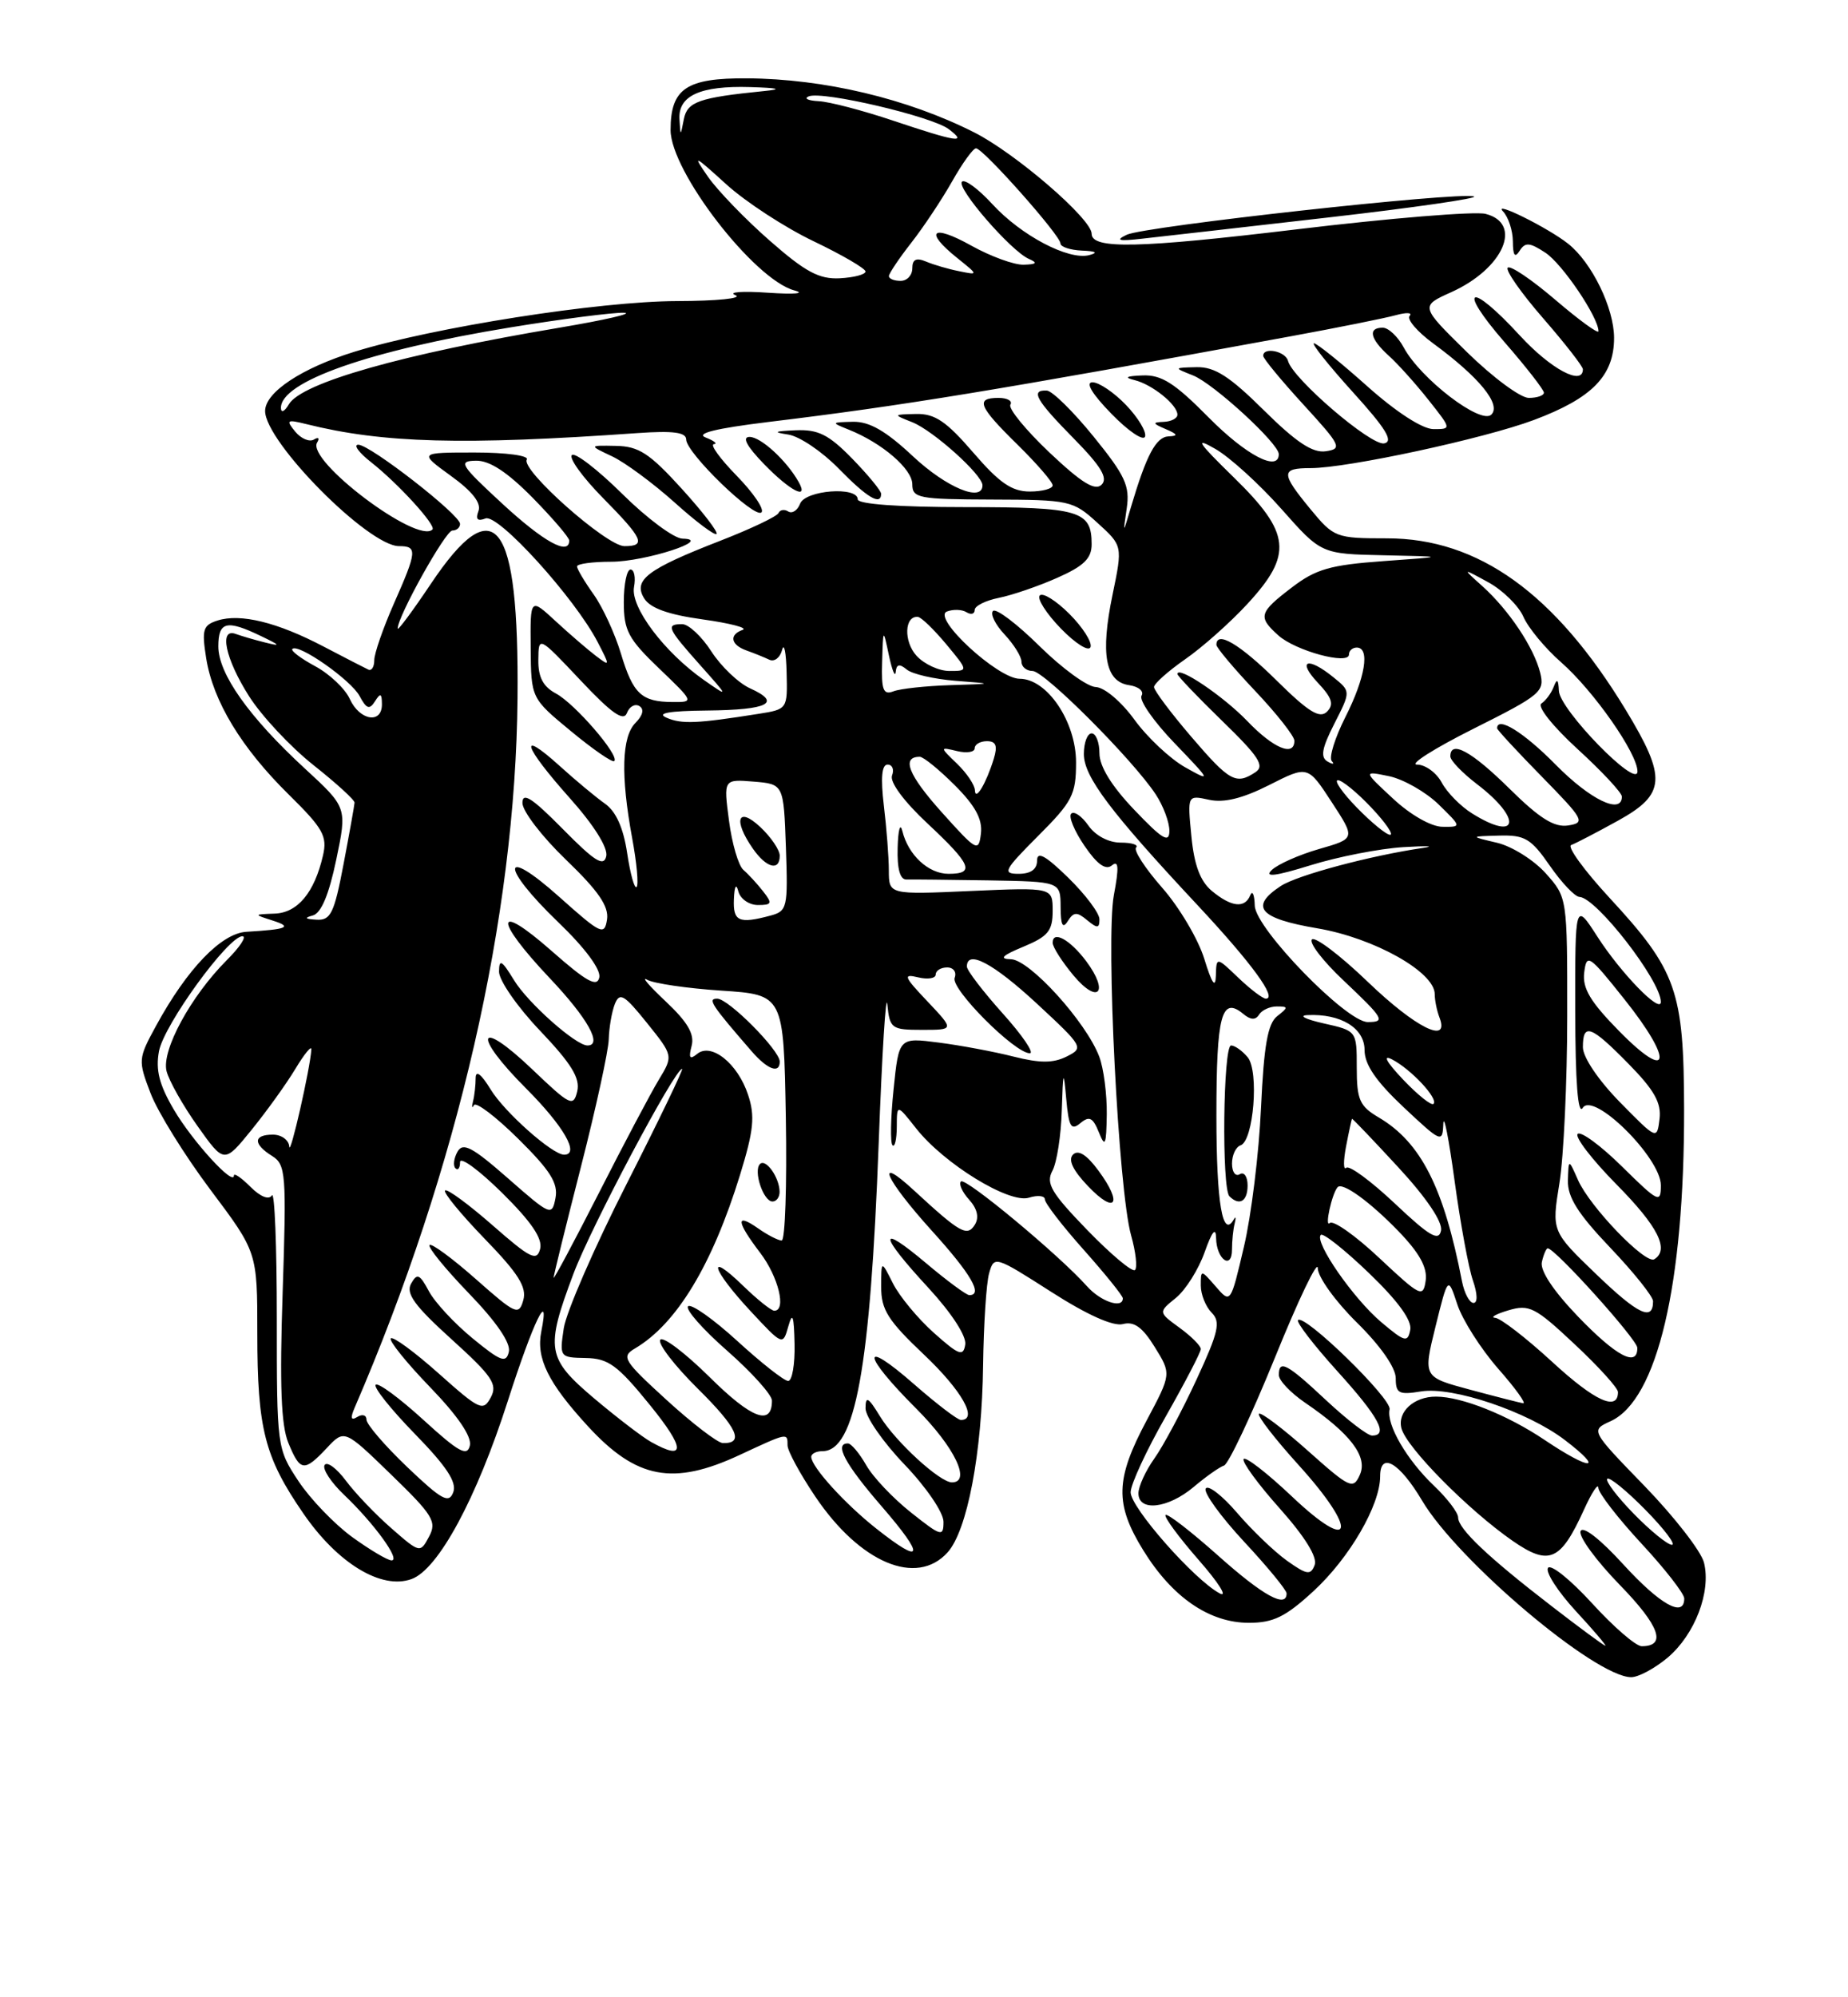 <?xml version="1.0" encoding="UTF-8" standalone="no"?>
<!DOCTYPE svg PUBLIC "-//W3C//DTD SVG 1.1//EN" "http://www.w3.org/Graphics/SVG/1.1/DTD/svg11.dtd" >
<svg xmlns="http://www.w3.org/2000/svg" xmlns:xlink="http://www.w3.org/1999/xlink" version="1.1" viewBox="0 0 237 256">
 <g >
 <path fill="currentColor"
d=" M 213.86 212.47 C 217.36 209.52 219.47 204.02 218.53 200.28 C 218.17 198.84 214.75 194.44 210.93 190.49 C 203.98 183.33 203.98 183.33 206.55 182.16 C 212.54 179.43 216.02 164.68 215.98 142.18 C 215.95 126.99 215.04 124.40 206.39 115.05 C 203.15 111.54 200.95 108.51 201.50 108.31 C 202.05 108.11 204.75 106.71 207.50 105.19 C 213.65 101.79 213.79 99.72 208.49 90.98 C 199.42 76.05 189.60 69.00 177.88 69.00 C 171.32 69.00 171.07 68.90 168.07 65.27 C 164.24 60.62 164.24 60.00 168.09 60.00 C 172.79 60.00 190.34 56.22 196.72 53.83 C 204.20 51.03 207.00 48.16 207.00 43.30 C 206.99 39.48 204.15 33.65 201.12 31.25 C 198.56 29.21 191.36 25.64 192.75 27.09 C 193.44 27.81 194.01 29.55 194.02 30.95 C 194.03 32.76 194.28 33.11 194.89 32.14 C 195.60 31.02 196.17 31.06 198.19 32.39 C 200.36 33.81 205.00 40.67 205.00 42.46 C 205.00 42.84 202.51 41.03 199.48 38.44 C 196.44 35.84 193.69 33.98 193.36 34.31 C 193.04 34.63 195.07 37.54 197.89 40.78 C 200.70 44.01 203.00 46.96 203.00 47.33 C 203.00 49.52 198.87 47.30 194.91 43.00 C 188.48 36.00 186.75 36.72 192.93 43.83 C 195.72 47.03 198.00 49.96 198.00 50.33 C 198.00 50.70 197.13 51.00 196.06 51.00 C 194.99 51.00 191.42 48.35 188.12 45.12 C 182.13 39.24 182.13 39.24 186.14 37.44 C 192.82 34.42 195.35 28.63 190.51 27.41 C 189.14 27.07 178.22 27.96 166.26 29.40 C 145.98 31.83 140.00 31.96 140.00 29.96 C 140.00 28.06 130.26 19.66 124.94 16.97 C 116.36 12.64 105.72 10.11 95.82 10.04 C 88.01 9.99 86.00 11.35 86.00 16.67 C 86.00 21.96 96.70 35.82 101.86 37.22 C 103.36 37.62 101.92 37.75 98.50 37.52 C 95.20 37.29 93.31 37.43 94.31 37.83 C 95.31 38.24 91.93 38.58 86.81 38.59 C 76.83 38.62 55.61 41.95 45.47 45.08 C 38.69 47.18 34.00 50.28 34.00 52.68 C 34.00 56.64 47.25 70.00 51.18 70.00 C 53.55 70.00 53.49 70.65 50.50 77.40 C 49.13 80.51 48.00 83.76 48.00 84.61 C 48.00 85.47 47.66 86.01 47.25 85.83 C 46.84 85.64 44.25 84.31 41.50 82.87 C 35.57 79.76 30.85 78.60 27.91 79.53 C 26.03 80.13 25.86 80.69 26.44 84.35 C 27.32 89.87 30.95 95.86 37.07 101.88 C 41.44 106.18 42.00 107.18 41.42 109.66 C 40.32 114.42 38.17 116.99 35.23 117.10 C 32.50 117.20 32.50 117.20 35.00 118.00 C 37.56 118.82 36.84 119.12 31.61 119.43 C 28.38 119.62 24.01 124.16 20.02 131.47 C 17.71 135.70 17.69 135.90 19.32 140.15 C 20.24 142.54 23.69 148.10 26.99 152.50 C 33.00 160.50 33.00 160.50 33.00 170.88 C 33.00 183.12 33.93 186.77 38.90 193.98 C 43.30 200.38 48.90 203.78 52.76 202.40 C 56.19 201.19 61.11 192.09 65.14 179.52 C 68.37 169.45 70.57 164.88 69.42 170.66 C 68.73 174.09 70.29 177.25 75.43 182.84 C 81.63 189.57 86.33 190.46 94.85 186.49 C 101.06 183.60 101.00 183.61 101.00 185.26 C 101.00 185.96 102.60 188.91 104.56 191.82 C 110.29 200.32 117.54 203.38 121.52 198.98 C 124.05 196.18 125.94 186.28 126.08 175.00 C 126.15 169.78 126.49 164.47 126.85 163.20 C 127.49 160.94 127.60 160.97 134.78 165.56 C 139.41 168.53 142.76 170.03 144.01 169.71 C 145.44 169.33 146.52 170.11 148.09 172.65 C 150.23 176.10 150.23 176.10 147.05 182.07 C 143.03 189.60 142.95 192.77 146.63 198.72 C 150.35 204.74 155.10 208.00 160.17 208.00 C 163.31 208.00 164.88 207.23 168.47 203.92 C 173.08 199.67 177.00 192.92 177.00 189.22 C 177.00 186.01 179.48 187.45 182.38 192.34 C 186.95 200.04 204.53 214.90 209.17 214.97 C 210.09 214.99 212.20 213.86 213.86 212.47 Z  M 170.39 27.87 C 181.32 26.62 189.71 25.40 189.03 25.18 C 187.14 24.55 146.78 29.00 144.50 30.09 C 142.98 30.82 143.45 30.94 146.50 30.59 C 148.70 30.35 159.45 29.12 170.39 27.87 Z  M 199.00 205.87 C 190.84 199.59 187.00 195.95 187.00 194.50 C 187.00 193.88 185.61 192.05 183.91 190.44 C 180.41 187.11 177.78 182.59 178.21 180.64 C 178.51 179.28 167.30 168.37 166.47 169.20 C 166.21 169.45 168.48 172.40 171.50 175.74 C 176.84 181.63 178.11 184.00 175.96 184.00 C 175.38 184.00 172.75 181.97 170.10 179.50 C 165.04 174.76 164.00 174.21 164.01 176.25 C 164.01 176.94 165.52 178.52 167.36 179.78 C 173.18 183.74 175.44 186.70 174.40 189.02 C 173.54 190.95 173.14 190.77 167.70 185.92 C 164.51 183.08 161.70 180.96 161.46 181.21 C 161.21 181.46 163.51 184.43 166.58 187.82 C 174.23 196.27 173.57 199.27 165.70 191.82 C 162.52 188.81 159.72 186.64 159.49 187.01 C 159.26 187.38 161.35 190.24 164.14 193.36 C 167.37 196.99 168.98 199.60 168.60 200.59 C 168.09 201.93 167.61 201.86 165.05 200.04 C 163.43 198.88 160.55 196.12 158.65 193.90 C 156.75 191.69 154.94 190.28 154.63 190.79 C 154.32 191.29 156.53 194.35 159.53 197.58 C 162.54 200.81 165.00 203.80 165.00 204.23 C 165.00 206.19 161.98 204.53 156.20 199.37 C 152.74 196.29 149.72 193.95 149.48 194.18 C 149.25 194.41 151.16 197.01 153.73 199.95 C 156.30 202.88 157.51 204.81 156.41 204.22 C 153.14 202.47 145.00 193.23 145.00 191.27 C 145.00 190.27 147.02 185.90 149.50 181.56 C 151.97 177.21 154.00 173.32 154.00 172.91 C 154.00 172.50 152.77 171.27 151.27 170.18 C 148.54 168.19 148.54 168.19 150.81 166.35 C 152.06 165.33 153.71 162.70 154.49 160.50 C 155.44 157.82 155.93 157.22 155.96 158.69 C 156.01 161.43 158.00 162.84 158.00 160.14 C 158.00 159.05 158.15 157.56 158.34 156.83 C 158.52 156.10 158.48 155.84 158.25 156.26 C 156.79 158.87 156.00 154.21 156.00 143.00 C 156.00 130.09 156.65 127.64 159.45 129.96 C 160.39 130.74 161.02 130.77 161.47 130.05 C 161.83 129.47 162.85 129.00 163.75 129.00 C 165.24 129.00 165.24 129.11 163.79 130.25 C 162.58 131.20 162.09 134.01 161.72 142.00 C 161.46 147.78 160.48 155.78 159.53 159.80 C 157.82 167.10 157.82 167.10 155.91 164.89 C 154.01 162.71 154.00 162.71 154.00 164.78 C 154.00 165.92 154.63 167.48 155.39 168.25 C 156.57 169.43 156.29 170.69 153.44 176.84 C 151.61 180.80 149.18 185.34 148.05 186.93 C 146.92 188.51 146.00 190.53 146.00 191.40 C 146.00 193.79 149.78 193.36 153.07 190.60 C 154.64 189.27 156.40 188.03 156.98 187.84 C 157.55 187.65 160.49 181.42 163.51 174.00 C 166.52 166.57 168.99 161.42 169.00 162.54 C 169.00 163.66 171.25 166.79 174.00 169.50 C 177.03 172.48 179.00 175.30 179.00 176.65 C 179.00 178.60 179.40 178.81 182.26 178.34 C 186.31 177.69 195.91 180.93 200.67 184.56 C 205.89 188.54 204.01 188.54 198.09 184.56 C 193.33 181.36 187.48 179.02 184.18 179.01 C 181.34 178.99 179.18 180.96 179.73 183.07 C 180.37 185.53 188.29 193.54 193.98 197.49 C 198.68 200.74 200.13 200.11 203.14 193.50 C 204.14 191.30 204.97 190.04 204.98 190.69 C 204.99 191.35 207.47 194.56 210.50 197.83 C 213.53 201.09 216.00 204.27 216.00 204.88 C 216.00 207.41 212.91 205.68 208.18 200.51 C 205.20 197.24 202.97 195.52 202.70 196.26 C 202.44 196.94 204.71 200.04 207.74 203.15 C 212.86 208.41 213.78 211.00 210.54 211.00 C 209.80 211.00 206.93 208.52 204.17 205.49 C 201.40 202.46 198.86 200.42 198.52 200.97 C 198.19 201.51 199.79 203.99 202.08 206.48 C 204.38 208.96 206.08 210.97 205.88 210.94 C 205.67 210.91 202.57 208.63 199.00 205.87 Z  M 160.00 151.94 C 160.00 150.81 159.55 150.16 159.00 150.50 C 158.45 150.84 158.00 150.23 158.00 149.14 C 158.00 148.06 158.49 147.00 159.10 146.80 C 160.77 146.24 161.49 137.30 160.01 135.51 C 159.32 134.68 158.36 134.00 157.88 134.00 C 156.86 134.00 156.66 152.33 157.67 153.33 C 158.95 154.61 160.00 153.98 160.00 151.94 Z  M 45.17 197.01 C 42.90 195.36 39.79 192.13 38.27 189.83 C 35.52 185.67 35.50 185.51 35.50 168.91 C 35.50 159.71 35.22 152.65 34.87 153.21 C 34.49 153.83 33.40 153.40 32.12 152.12 C 30.95 150.95 30.00 150.30 30.00 150.67 C 30.00 152.11 24.68 146.28 22.30 142.23 C 20.42 139.04 19.94 137.14 20.39 134.73 C 21.03 131.34 29.27 120.00 31.09 120.00 C 31.68 120.00 30.77 121.39 29.07 123.08 C 24.46 127.70 20.69 134.63 21.36 137.29 C 21.67 138.52 23.46 141.70 25.34 144.34 C 28.75 149.14 28.75 149.14 32.26 144.82 C 34.19 142.44 36.72 138.93 37.88 137.00 C 39.04 135.07 39.97 133.95 39.93 134.50 C 39.80 136.88 37.19 148.35 37.10 146.96 C 37.04 146.12 36.10 145.43 35.00 145.43 C 32.48 145.43 32.43 146.63 34.89 148.16 C 36.66 149.27 36.75 150.42 36.25 165.61 C 35.85 177.53 36.05 182.70 36.98 184.94 C 38.50 188.63 39.00 188.69 41.91 185.60 C 44.17 183.19 44.17 183.19 50.17 189.01 C 55.54 194.21 56.05 195.04 55.02 196.96 C 53.89 199.08 53.85 199.08 50.19 195.88 C 48.16 194.11 45.53 191.36 44.35 189.77 C 43.16 188.18 41.94 187.28 41.63 187.78 C 41.32 188.28 42.45 190.00 44.13 191.60 C 47.99 195.27 51.42 200.00 50.22 200.00 C 49.71 200.00 47.44 198.65 45.17 197.01 Z  M 112.39 195.93 C 108.36 192.75 104.10 188.06 104.04 186.75 C 104.02 186.34 104.66 186.00 105.47 186.00 C 109.68 186.00 111.61 175.44 112.69 146.50 C 113.12 134.95 113.62 126.96 113.80 128.75 C 114.11 131.84 114.33 132.00 118.26 132.00 C 122.39 132.00 122.39 132.00 118.95 128.36 C 115.91 125.16 115.77 124.79 117.75 125.27 C 118.99 125.57 120.00 125.40 120.00 124.91 C 120.00 124.41 120.66 124.00 121.47 124.00 C 122.28 124.00 122.71 124.60 122.43 125.33 C 121.89 126.73 130.14 135.00 132.07 135.00 C 132.68 135.00 131.12 132.70 128.59 129.89 C 126.07 127.08 124.00 124.38 124.00 123.89 C 124.00 121.67 127.37 123.45 132.98 128.64 C 138.93 134.16 139.02 134.31 136.79 135.42 C 135.07 136.28 133.38 136.28 130.00 135.43 C 127.53 134.80 123.20 133.99 120.39 133.63 C 115.28 132.97 115.28 132.97 114.60 139.61 C 114.22 143.26 114.16 146.50 114.46 146.79 C 114.76 147.09 115.00 146.02 115.01 144.42 C 115.02 141.50 115.02 141.50 117.49 144.63 C 121.07 149.17 129.44 154.31 131.96 153.51 C 133.08 153.16 134.00 153.26 134.00 153.73 C 134.00 154.21 136.25 157.13 139.00 160.21 C 141.75 163.30 144.00 166.09 144.00 166.41 C 144.00 167.79 141.16 166.83 139.40 164.86 C 135.88 160.90 123.80 150.86 123.24 151.43 C 122.93 151.74 123.40 152.79 124.29 153.77 C 125.33 154.92 125.59 156.04 125.03 156.96 C 124.04 158.55 123.17 158.07 117.25 152.61 C 112.05 147.81 113.50 151.10 119.50 157.74 C 124.53 163.29 126.11 166.00 124.31 166.00 C 123.94 166.00 121.46 164.17 118.81 161.94 C 112.56 156.67 112.67 158.15 119.04 165.04 C 122.02 168.27 123.96 171.24 123.79 172.33 C 123.54 173.91 122.99 173.71 119.76 170.83 C 117.71 169.00 115.35 166.15 114.52 164.50 C 113.01 161.50 113.01 161.50 113.01 164.96 C 113.00 167.87 113.89 169.27 118.50 173.63 C 123.35 178.22 125.49 182.00 123.23 182.00 C 122.81 182.00 120.11 179.94 117.23 177.42 C 110.33 171.38 110.51 173.56 117.50 180.54 C 122.41 185.45 124.61 190.00 122.08 190.00 C 120.53 190.00 114.83 184.77 112.86 181.54 C 111.35 179.07 111.01 178.87 111.00 180.50 C 111.00 181.60 113.25 184.85 116.00 187.71 C 118.79 190.62 121.00 193.86 121.00 195.05 C 121.00 197.02 120.71 196.94 116.83 193.86 C 114.53 192.04 111.94 189.31 111.08 187.78 C 110.21 186.26 109.16 185.01 108.75 185.01 C 106.94 184.99 108.36 187.64 113.10 193.11 C 118.70 199.58 118.41 200.69 112.39 195.93 Z  M 209.52 194.02 C 207.38 191.83 205.85 189.81 206.13 189.54 C 206.40 189.27 208.60 191.06 211.02 193.52 C 213.44 195.98 214.96 198.00 214.41 198.00 C 213.86 198.00 211.66 196.21 209.52 194.02 Z  M 52.23 188.04 C 49.35 185.29 47.00 182.56 47.00 181.96 C 47.00 181.37 46.47 181.21 45.83 181.61 C 45.00 182.12 44.90 181.77 45.49 180.41 C 58.74 149.73 66.12 117.60 66.37 89.50 C 66.58 66.61 63.49 62.54 55.25 74.84 C 52.91 78.33 51.00 80.90 51.00 80.56 C 51.00 79.00 57.14 68.00 58.01 68.00 C 58.56 68.00 59.00 67.62 59.00 67.15 C 59.00 65.97 47.46 57.00 45.95 57.00 C 45.28 57.00 46.02 58.01 47.60 59.25 C 51.06 61.97 55.98 67.36 55.46 67.87 C 53.54 69.79 39.25 59.03 40.67 56.72 C 41.02 56.16 40.84 55.98 40.27 56.33 C 39.70 56.69 38.61 56.23 37.86 55.32 C 36.64 53.83 36.78 53.74 39.29 54.36 C 49.12 56.81 59.35 57.09 81.75 55.51 C 86.33 55.19 88.00 55.41 88.00 56.33 C 88.00 58.05 96.79 66.55 97.66 65.67 C 98.05 65.28 96.62 63.17 94.48 60.98 C 92.34 58.79 91.02 56.97 91.55 56.93 C 92.07 56.89 91.61 56.51 90.51 56.08 C 89.16 55.56 91.74 54.92 98.51 54.09 C 115.86 51.99 127.67 50.05 165.50 43.11 C 171.55 42.00 177.62 40.78 179.00 40.40 C 180.38 40.02 181.18 40.06 180.78 40.49 C 180.39 40.91 181.74 42.50 183.78 44.00 C 189.71 48.35 192.56 51.84 191.26 53.14 C 189.92 54.48 182.16 48.53 180.02 44.53 C 179.27 43.14 178.06 42.00 177.33 42.00 C 175.39 42.00 175.70 43.42 178.11 45.60 C 179.27 46.64 181.56 49.19 183.19 51.25 C 186.16 55.00 186.17 55.00 183.83 55.00 C 182.42 54.99 179.06 52.82 175.34 49.50 C 171.95 46.47 168.88 44.00 168.51 44.00 C 168.14 44.00 170.38 46.81 173.49 50.25 C 177.74 54.93 178.75 56.58 177.52 56.83 C 175.85 57.18 165.76 48.53 165.18 46.25 C 164.86 45.01 162.00 44.43 162.00 45.61 C 162.00 45.95 164.32 48.76 167.16 51.86 C 171.98 57.12 172.17 57.52 170.03 57.84 C 168.34 58.09 166.25 56.70 162.09 52.59 C 157.70 48.24 155.78 47.01 153.47 47.06 C 150.50 47.13 150.50 47.13 153.00 48.12 C 155.62 49.15 164.00 56.84 164.00 58.21 C 164.00 60.55 159.78 58.34 155.00 53.50 C 150.65 49.10 148.96 48.02 146.53 48.12 C 144.43 48.20 144.11 48.38 145.50 48.72 C 147.76 49.27 151.00 51.88 151.00 53.15 C 151.00 53.62 150.21 54.03 149.25 54.07 C 147.75 54.13 147.79 54.27 149.50 55.00 C 151.04 55.66 151.13 55.88 149.87 55.93 C 148.25 56.00 147.03 58.30 145.04 65.00 C 144.01 68.50 144.01 68.50 144.50 65.15 C 144.92 62.28 144.31 60.96 140.25 55.96 C 137.64 52.74 134.94 50.09 134.25 50.06 C 132.11 49.96 132.84 51.27 137.71 56.21 C 141.21 59.77 142.12 61.28 141.28 62.12 C 140.44 62.96 138.73 61.91 134.59 58.00 C 131.54 55.11 129.28 52.35 129.58 51.87 C 129.88 51.39 129.19 51.00 128.06 51.00 C 125.05 51.00 125.48 52.08 130.50 57.00 C 132.97 59.43 135.00 61.77 135.00 62.21 C 135.00 62.64 133.67 63.00 132.06 63.00 C 129.76 63.00 128.16 61.89 124.81 58.00 C 121.37 54.01 119.90 53.01 117.50 53.06 C 114.50 53.13 114.50 53.13 117.00 54.12 C 119.67 55.18 126.00 60.86 126.00 62.20 C 126.00 64.42 121.38 62.50 117.10 58.50 C 113.61 55.23 111.50 54.02 109.40 54.06 C 106.57 54.13 106.56 54.15 108.85 55.07 C 113.13 56.78 117.00 60.11 117.00 62.07 C 117.00 63.85 117.80 64.00 127.25 64.03 C 137.18 64.06 137.60 64.15 140.74 67.01 C 143.98 69.95 143.98 69.95 142.68 76.23 C 141.10 83.84 141.75 87.38 144.81 87.82 C 146.03 88.00 146.74 88.60 146.40 89.17 C 146.05 89.73 147.95 92.47 150.63 95.25 C 155.35 100.16 155.39 100.25 152.00 98.35 C 150.08 97.27 147.15 94.53 145.50 92.26 C 143.80 89.92 141.64 88.10 140.53 88.06 C 139.45 88.03 136.20 85.66 133.31 82.81 C 130.41 79.95 127.74 77.93 127.35 78.31 C 126.97 78.69 127.64 80.05 128.83 81.32 C 130.02 82.59 131.00 84.16 131.00 84.81 C 131.00 85.47 131.64 86.00 132.42 86.00 C 133.93 86.00 145.28 97.36 148.22 101.82 C 149.19 103.29 149.98 105.40 149.97 106.50 C 149.96 108.11 149.07 107.58 145.48 103.81 C 142.56 100.76 141.00 98.22 141.00 96.56 C 141.00 95.15 140.55 94.00 140.00 94.00 C 139.45 94.00 139.00 95.19 139.00 96.65 C 139.00 99.55 142.40 104.06 153.64 116.08 C 160.54 123.47 163.85 128.00 162.34 128.00 C 161.94 128.00 160.35 126.79 158.80 125.31 C 156.00 122.63 156.00 122.63 155.93 125.06 C 155.88 126.74 155.42 126.07 154.45 122.91 C 153.67 120.38 151.24 116.28 149.05 113.79 C 146.86 111.30 145.35 108.98 145.70 108.63 C 146.05 108.29 145.16 108.00 143.72 108.00 C 142.17 108.00 140.49 107.11 139.58 105.81 C 138.74 104.61 137.75 103.92 137.38 104.29 C 137.01 104.65 137.78 106.51 139.08 108.41 C 140.71 110.80 141.81 111.57 142.60 110.92 C 143.46 110.21 143.52 111.17 142.85 114.73 C 141.80 120.34 143.43 152.56 145.06 158.34 C 145.66 160.46 145.88 162.45 145.56 162.78 C 145.23 163.10 142.49 160.80 139.45 157.67 C 134.80 152.87 134.10 151.68 134.97 150.06 C 135.54 149.00 136.08 145.51 136.17 142.32 C 136.33 137.22 136.40 137.03 136.74 140.82 C 137.06 144.43 137.36 144.95 138.55 143.96 C 139.70 143.00 140.16 143.23 140.93 145.14 C 141.73 147.14 141.88 146.79 141.94 142.82 C 141.97 140.24 141.54 136.91 140.97 135.42 C 139.28 130.97 132.05 123.01 129.66 122.95 C 128.08 122.91 128.50 122.48 131.25 121.34 C 134.41 120.03 135.00 119.31 135.00 116.76 C 135.00 113.74 135.00 113.74 124.50 114.20 C 114.00 114.67 114.00 114.67 113.99 111.59 C 113.99 109.89 113.70 106.14 113.35 103.25 C 112.93 99.70 113.08 98.00 113.83 98.00 C 114.44 98.00 114.70 98.63 114.40 99.40 C 114.08 100.23 115.92 102.72 118.93 105.53 C 124.59 110.82 125.08 112.00 121.65 112.00 C 119.07 112.00 116.47 109.59 115.72 106.50 C 115.45 105.40 115.18 106.36 115.12 108.64 C 115.04 111.37 115.43 112.76 116.25 112.73 C 116.94 112.71 121.66 112.76 126.75 112.84 C 136.00 113.00 136.00 113.00 136.02 116.25 C 136.03 118.59 136.29 119.10 136.94 118.06 C 137.69 116.87 138.12 116.85 139.42 117.94 C 140.73 119.02 141.00 119.00 141.00 117.83 C 141.00 117.04 139.20 114.65 137.00 112.50 C 134.09 109.66 133.00 109.06 133.00 110.30 C 133.00 111.42 132.20 112.00 130.64 112.00 C 128.51 112.00 128.75 111.54 133.14 107.14 C 137.53 102.75 138.00 101.85 138.00 97.72 C 138.00 92.50 134.29 87.00 130.77 87.00 C 127.96 87.00 119.46 79.15 121.44 78.38 C 122.25 78.07 123.38 78.11 123.95 78.47 C 124.53 78.83 125.00 78.70 125.00 78.18 C 125.00 77.67 126.39 76.97 128.09 76.63 C 129.79 76.29 133.16 75.14 135.59 74.06 C 139.00 72.55 140.00 71.58 140.00 69.76 C 140.00 65.45 138.46 65.00 123.80 65.00 C 115.27 65.00 110.00 64.62 110.00 64.00 C 110.00 62.31 103.28 62.82 102.61 64.56 C 102.28 65.42 101.60 65.87 101.09 65.56 C 100.59 65.24 100.02 65.34 99.84 65.76 C 99.65 66.19 96.31 67.78 92.40 69.30 C 83.00 72.95 81.17 74.34 82.61 76.69 C 83.37 77.94 85.69 78.78 90.11 79.39 C 93.62 79.88 95.94 80.48 95.25 80.73 C 93.46 81.36 93.71 82.66 95.75 83.38 C 96.71 83.72 98.02 84.25 98.67 84.56 C 99.31 84.86 100.04 84.30 100.30 83.31 C 100.56 82.31 100.82 83.62 100.88 86.20 C 101.00 90.90 100.99 90.91 97.25 91.50 C 89.36 92.75 87.44 92.83 85.50 92.00 C 84.13 91.41 85.75 91.12 90.69 91.07 C 98.56 90.99 100.31 90.08 96.18 88.22 C 94.71 87.55 92.48 85.43 91.24 83.51 C 90.00 81.58 88.31 80.00 87.49 80.00 C 85.35 80.00 85.57 80.51 89.75 85.20 C 93.50 89.41 93.50 89.41 90.29 87.17 C 85.20 83.61 80.84 77.82 81.31 75.25 C 81.54 74.01 81.34 73.00 80.86 73.00 C 80.39 73.00 80.00 74.88 80.00 77.17 C 80.00 80.81 80.57 81.89 84.52 85.67 C 89.01 89.97 89.02 90.00 86.27 89.98 C 82.27 89.96 81.19 88.95 79.63 83.77 C 78.87 81.23 77.29 77.81 76.12 76.17 C 74.95 74.53 74.00 72.92 74.00 72.60 C 74.00 72.27 75.97 72.00 78.39 72.00 C 82.72 72.00 91.62 69.12 87.53 69.04 C 86.44 69.02 82.97 66.44 79.81 63.31 C 76.64 60.18 73.73 57.94 73.34 58.33 C 72.94 58.72 74.73 61.19 77.31 63.81 C 82.50 69.07 82.91 70.00 80.08 70.00 C 77.80 70.00 66.75 60.21 67.56 58.90 C 67.87 58.40 64.93 58.00 60.91 58.00 C 53.70 58.00 53.70 58.00 57.82 60.99 C 60.57 62.97 61.75 64.48 61.36 65.50 C 60.96 66.56 61.23 66.85 62.27 66.45 C 63.90 65.82 73.75 76.68 76.66 82.32 C 78.26 85.41 78.26 85.46 76.40 84.05 C 75.36 83.26 73.04 81.26 71.25 79.61 C 68.00 76.61 68.00 76.61 68.06 83.05 C 68.11 89.50 68.11 89.50 73.24 93.73 C 76.06 96.06 78.55 97.78 78.78 97.55 C 79.48 96.85 73.74 90.20 71.30 88.89 C 69.65 88.01 69.01 86.79 69.04 84.58 C 69.07 81.50 69.07 81.50 74.45 87.20 C 78.44 91.44 79.97 92.51 80.40 91.39 C 80.72 90.55 81.44 90.16 82.00 90.50 C 82.64 90.89 82.45 91.69 81.51 92.64 C 79.73 94.41 79.59 99.39 81.07 107.41 C 81.66 110.59 81.92 113.42 81.64 113.69 C 81.37 113.96 80.83 112.00 80.43 109.34 C 79.95 106.13 79.00 104.00 77.60 103.02 C 76.45 102.21 73.81 100.02 71.75 98.15 C 66.38 93.31 67.12 95.62 73.07 102.29 C 76.18 105.77 77.99 108.67 77.75 109.74 C 77.43 111.14 76.28 110.42 72.17 106.25 C 68.24 102.27 67.00 101.47 67.00 102.92 C 67.00 103.97 69.52 107.25 72.60 110.21 C 76.75 114.20 78.10 116.17 77.85 117.85 C 77.52 119.95 77.09 119.75 71.75 114.98 C 64.24 108.26 64.12 111.02 71.61 118.22 C 75.02 121.49 77.08 124.27 76.86 125.28 C 76.58 126.58 75.22 125.83 70.75 121.89 C 63.44 115.46 63.27 117.72 70.50 125.37 C 75.36 130.50 77.32 134.00 75.34 134.00 C 73.84 134.00 67.69 128.54 65.92 125.63 C 64.34 123.05 64.01 122.86 64.00 124.55 C 64.00 125.67 66.37 129.09 69.28 132.13 C 73.28 136.34 74.42 138.19 74.03 139.87 C 73.54 141.91 73.14 141.72 68.28 137.08 C 61.22 130.34 60.48 132.52 67.46 139.50 C 72.30 144.35 74.40 148.00 72.34 148.00 C 70.84 148.00 64.69 142.54 62.92 139.63 C 61.72 137.66 61.01 137.12 61.00 138.17 C 61.00 139.09 60.85 140.44 60.66 141.17 C 60.48 141.90 60.53 142.12 60.78 141.65 C 61.03 141.18 63.59 143.12 66.47 145.97 C 70.57 150.02 71.60 151.65 71.24 153.55 C 70.79 155.90 70.62 155.83 65.15 151.03 C 60.55 147.00 59.37 146.38 58.67 147.62 C 58.20 148.46 58.08 149.42 58.41 149.74 C 58.73 150.07 59.00 149.71 59.00 148.95 C 59.00 148.19 61.42 149.96 64.38 152.88 C 68.16 156.61 69.61 158.76 69.27 160.08 C 68.84 161.71 68.02 161.30 63.16 157.04 C 60.07 154.34 57.34 152.33 57.08 152.59 C 56.82 152.84 59.11 155.63 62.16 158.78 C 66.48 163.23 67.58 164.98 67.11 166.65 C 66.54 168.65 66.14 168.47 61.03 163.95 C 58.02 161.29 55.34 159.32 55.09 159.58 C 54.83 159.84 57.10 162.63 60.14 165.78 C 63.66 169.42 65.52 172.14 65.26 173.26 C 64.91 174.76 64.23 174.51 60.61 171.54 C 58.28 169.63 55.75 166.91 55.00 165.49 C 53.82 163.29 53.49 163.15 52.72 164.53 C 52.02 165.79 53.17 167.37 57.90 171.65 C 63.14 176.39 63.84 177.43 62.94 179.11 C 61.96 180.94 61.52 180.73 56.27 176.05 C 53.17 173.29 50.41 171.26 50.12 171.54 C 49.84 171.82 52.10 174.63 55.14 177.78 C 58.70 181.46 60.52 184.13 60.26 185.28 C 59.92 186.73 58.83 186.13 54.30 181.99 C 51.24 179.20 48.49 177.17 48.18 177.49 C 47.87 177.80 50.13 180.63 53.20 183.78 C 57.26 187.94 58.61 189.98 58.13 191.26 C 57.57 192.76 56.67 192.27 52.23 188.04 Z  M 140.87 150.04 C 139.37 148.00 138.28 147.32 137.61 147.99 C 136.95 148.65 137.59 150.00 139.54 152.04 C 143.08 155.74 144.03 154.31 140.87 150.04 Z  M 139.31 123.21 C 137.23 120.43 135.00 119.20 135.00 120.84 C 135.00 121.39 136.22 123.29 137.70 125.06 C 140.86 128.81 142.27 127.18 139.31 123.21 Z  M 137.15 78.69 C 135.45 76.99 133.74 75.92 133.35 76.32 C 132.96 76.71 134.17 78.62 136.05 80.56 C 137.95 82.51 139.64 83.57 139.86 82.93 C 140.07 82.30 138.85 80.39 137.15 78.69 Z  M 87.41 62.62 C 83.31 58.11 81.92 57.20 79.00 57.15 C 75.50 57.08 75.50 57.08 78.50 58.49 C 80.15 59.27 83.74 61.92 86.49 64.38 C 89.23 66.85 91.66 68.67 91.89 68.44 C 92.13 68.21 90.11 65.59 87.41 62.62 Z  M 113.00 63.29 C 113.00 62.90 111.33 60.88 109.30 58.79 C 106.28 55.70 104.94 55.03 102.05 55.15 C 99.27 55.27 99.07 55.39 101.10 55.70 C 102.53 55.92 105.43 57.88 107.55 60.05 C 111.21 63.80 113.00 64.86 113.00 63.29 Z  M 102.41 61.75 C 100.86 59.01 97.57 56.00 96.13 56.00 C 95.12 56.00 95.76 57.19 98.00 59.50 C 101.34 62.94 103.80 64.20 102.41 61.75 Z  M 144.42 51.92 C 142.88 50.31 140.94 49.00 140.11 49.00 C 139.16 49.00 140.06 50.50 142.54 53.04 C 144.70 55.26 146.64 56.57 146.85 55.96 C 147.05 55.34 145.96 53.53 144.42 51.92 Z  M 83.50 184.82 C 82.40 184.21 79.14 181.71 76.25 179.28 C 70.11 174.09 69.91 172.94 73.54 163.27 C 75.81 157.23 86.55 137.00 87.48 137.00 C 87.68 137.00 84.48 143.64 80.36 151.75 C 76.23 159.86 72.61 168.19 72.30 170.25 C 71.75 173.95 71.79 174.00 75.12 174.06 C 78.01 174.11 79.20 174.97 83.33 180.06 C 87.91 185.69 87.96 187.32 83.50 184.82 Z  M 85.50 179.45 C 79.94 174.37 79.64 173.89 81.44 172.83 C 86.78 169.68 91.34 162.14 94.91 150.58 C 96.66 144.89 96.85 143.06 95.94 140.33 C 94.62 136.31 91.21 133.58 89.40 135.09 C 88.46 135.86 88.29 135.61 88.70 134.05 C 89.09 132.55 88.19 131.00 85.37 128.35 C 83.24 126.35 82.17 125.10 83.00 125.58 C 83.83 126.05 88.10 126.68 92.50 126.97 C 100.50 127.50 100.50 127.50 100.78 143.25 C 100.93 151.91 100.69 159.00 100.25 159.00 C 99.81 159.00 98.44 158.30 97.22 157.44 C 94.31 155.40 94.41 156.53 97.50 160.59 C 99.83 163.65 100.89 168.00 99.30 168.00 C 98.91 168.00 97.11 166.56 95.30 164.80 C 90.55 160.20 91.26 162.67 96.21 168.00 C 100.38 172.48 100.40 172.49 101.10 170.00 C 101.64 168.09 101.82 168.62 101.90 172.25 C 101.96 174.86 101.59 177.00 101.08 177.00 C 100.57 177.00 97.63 174.69 94.55 171.87 C 91.46 169.05 88.62 167.05 88.24 167.43 C 87.86 167.81 90.12 170.38 93.27 173.14 C 96.42 175.91 99.00 178.78 99.00 179.52 C 99.00 182.82 96.40 181.85 91.02 176.52 C 87.84 173.38 84.98 171.22 84.67 171.73 C 84.35 172.24 86.53 175.06 89.50 178.00 C 94.56 183.00 95.51 185.05 92.69 184.96 C 92.04 184.94 88.80 182.46 85.50 179.45 Z  M 99.98 152.75 C 99.96 150.91 98.21 148.45 97.46 149.20 C 96.59 150.08 97.90 154.00 99.07 154.00 C 99.58 154.00 99.99 153.44 99.98 152.75 Z  M 100.00 136.07 C 100.00 134.62 93.42 128.00 91.98 128.00 C 90.71 128.00 91.20 128.76 96.40 134.75 C 98.43 137.09 100.00 137.67 100.00 136.07 Z  M 188.50 178.11 C 182.50 176.50 182.50 176.50 184.10 170.03 C 185.70 163.57 185.70 163.57 186.90 167.20 C 187.56 169.20 189.92 172.89 192.13 175.42 C 194.35 177.94 195.79 179.94 195.33 179.86 C 194.88 179.78 191.80 179.00 188.50 178.11 Z  M 199.07 174.56 C 195.74 171.50 192.45 168.96 191.76 168.91 C 191.07 168.87 191.82 168.43 193.44 167.95 C 196.12 167.15 196.88 167.54 201.94 172.29 C 205.00 175.15 207.50 177.91 207.50 178.42 C 207.50 180.94 204.53 179.59 199.07 174.56 Z  M 202.38 168.75 C 199.22 165.46 197.48 162.85 197.74 161.75 C 197.96 160.79 198.30 160.00 198.49 160.00 C 199.44 160.00 209.96 171.68 209.98 172.75 C 210.02 175.29 207.30 173.86 202.38 168.75 Z  M 177.16 169.48 C 173.58 166.47 168.51 159.16 169.39 158.28 C 169.68 157.99 172.46 160.19 175.57 163.18 C 179.28 166.74 181.10 169.25 180.86 170.45 C 180.54 172.11 180.16 172.01 177.16 169.48 Z  M 204.72 163.33 C 198.99 157.82 198.99 157.82 199.99 151.66 C 200.54 148.27 200.99 138.64 200.99 130.27 C 201.00 115.04 201.00 115.03 198.24 111.94 C 196.72 110.24 193.90 108.47 191.99 108.02 C 188.50 107.20 188.50 107.20 192.26 107.10 C 195.56 107.01 196.35 107.48 198.76 110.96 C 200.27 113.14 201.98 114.94 202.56 114.96 C 204.72 115.04 212.99 125.70 213.00 128.42 C 213.00 130.01 207.86 124.72 204.86 120.05 C 202.00 115.61 202.00 115.61 202.02 129.55 C 202.03 138.71 202.36 142.99 202.98 142.00 C 204.34 139.84 213.00 148.40 213.00 151.92 C 213.00 154.27 212.70 154.13 208.02 149.52 C 205.29 146.83 202.72 144.94 202.33 145.34 C 201.94 145.73 204.18 148.64 207.31 151.81 C 212.63 157.19 214.14 160.17 212.16 161.40 C 211.04 162.10 203.91 154.70 202.38 151.26 C 201.16 148.50 201.16 148.50 201.08 151.32 C 201.02 153.44 202.38 155.59 206.50 159.91 C 209.53 163.09 212.00 166.18 212.00 166.78 C 212.00 169.40 210.09 168.49 204.72 163.33 Z  M 187.50 164.25 C 185.16 152.20 182.23 146.43 176.84 143.24 C 174.36 141.78 174.00 140.97 174.00 136.84 C 174.00 132.12 174.00 132.12 169.75 131.17 C 167.41 130.64 166.48 130.17 167.68 130.11 C 171.94 129.90 175.00 131.77 175.00 134.58 C 175.00 136.45 176.46 138.58 180.00 141.91 C 184.84 146.45 185.00 146.52 185.10 144.05 C 185.16 142.65 185.81 145.95 186.55 151.38 C 187.29 156.82 188.35 162.56 188.90 164.13 C 189.49 165.85 189.52 167.00 188.97 167.00 C 188.46 167.00 187.80 165.76 187.50 164.25 Z  M 176.91 161.26 C 173.84 158.37 170.97 156.35 170.54 156.76 C 169.84 157.41 170.81 153.00 171.54 152.17 C 172.15 151.47 175.66 154.00 179.34 157.80 C 182.04 160.59 183.07 162.46 182.84 164.13 C 182.52 166.36 182.18 166.20 176.91 161.26 Z  M 71.00 163.77 C 71.00 163.47 72.58 157.08 74.50 149.57 C 76.42 142.06 78.03 134.70 78.07 133.21 C 78.11 131.72 78.46 129.69 78.85 128.69 C 79.47 127.14 80.05 127.48 82.96 131.10 C 86.35 135.32 86.35 135.32 84.48 138.41 C 83.45 140.11 80.00 146.63 76.81 152.90 C 73.61 159.18 71.00 164.06 71.00 163.77 Z  M 178.89 154.26 C 175.82 151.37 173.02 149.31 172.65 149.68 C 172.28 150.05 172.27 148.81 172.63 146.93 C 172.99 145.04 173.34 143.46 173.39 143.40 C 173.45 143.35 176.12 146.14 179.33 149.62 C 182.93 153.51 185.02 156.61 184.81 157.72 C 184.52 159.15 183.35 158.47 178.89 154.26 Z  M 207.75 141.27 C 204.97 138.43 203.00 135.51 203.00 134.22 C 203.00 131.05 204.02 131.43 208.87 136.37 C 212.16 139.72 213.08 141.36 212.83 143.42 C 212.50 146.10 212.49 146.09 207.75 141.27 Z  M 179.93 138.36 C 177.82 136.13 177.27 135.15 178.51 135.78 C 180.96 137.04 184.50 140.83 183.84 141.49 C 183.58 141.75 181.82 140.35 179.93 138.36 Z  M 207.67 132.18 C 203.94 128.39 202.92 126.67 203.17 124.65 C 203.48 122.17 203.77 122.36 208.31 128.06 C 214.66 136.01 214.22 138.84 207.67 132.18 Z  M 175.41 125.84 C 171.88 122.45 168.66 120.01 168.25 120.41 C 167.85 120.82 169.65 123.17 172.26 125.63 C 177.48 130.56 177.74 131.00 175.41 131.00 C 172.66 131.00 161.01 119.01 160.92 116.09 C 160.88 114.67 160.62 114.06 160.34 114.75 C 159.64 116.47 157.90 116.26 155.40 114.18 C 153.92 112.94 153.14 110.85 152.79 107.16 C 152.28 101.90 152.28 101.90 155.06 102.51 C 156.97 102.93 159.36 102.34 162.77 100.62 C 167.72 98.11 167.72 98.11 170.78 102.80 C 173.84 107.48 173.84 107.48 169.17 108.82 C 166.60 109.56 163.87 110.77 163.09 111.52 C 162.10 112.48 163.57 112.30 168.05 110.91 C 171.55 109.82 176.91 108.77 179.96 108.58 C 183.01 108.40 184.15 108.44 182.50 108.68 C 175.75 109.67 166.38 112.17 164.26 113.56 C 160.19 116.23 161.49 117.73 168.97 118.99 C 176.21 120.22 184.00 124.58 184.00 127.42 C 184.00 128.20 184.27 129.55 184.61 130.42 C 185.95 133.93 181.55 131.74 175.41 125.84 Z  M 40.11 117.34 C 41.19 117.05 42.18 114.69 43.12 110.20 C 44.52 103.50 44.52 103.50 39.09 98.50 C 31.94 91.91 28.00 86.36 28.00 82.85 C 28.00 79.65 29.07 79.40 33.50 81.54 C 35.98 82.73 36.06 82.87 34.00 82.35 C 32.62 82.01 30.94 81.51 30.25 81.26 C 28.05 80.43 28.89 84.44 31.93 89.22 C 33.54 91.76 37.25 95.73 40.18 98.05 C 43.10 100.36 45.49 102.53 45.47 102.88 C 45.45 103.22 44.82 106.76 44.06 110.75 C 42.86 117.07 42.41 117.99 40.59 117.88 C 39.12 117.80 38.98 117.64 40.11 117.34 Z  M 94.12 115.25 C 94.19 113.56 94.41 113.17 94.69 114.25 C 94.94 115.21 96.07 116.00 97.20 116.00 C 99.00 116.00 99.08 115.79 97.87 114.25 C 97.12 113.29 95.98 112.05 95.34 111.50 C 94.70 110.95 93.87 108.11 93.49 105.18 C 92.79 99.87 92.79 99.87 96.65 100.18 C 100.50 100.50 100.50 100.50 100.79 108.62 C 101.06 116.36 100.97 116.78 98.79 117.36 C 94.75 118.44 94.00 118.10 94.12 115.25 Z  M 100.00 109.67 C 100.00 108.95 98.88 107.29 97.50 106.00 C 94.61 103.29 93.99 105.11 96.56 108.78 C 98.29 111.26 100.00 111.70 100.00 109.67 Z  M 120.75 104.08 C 116.48 99.32 115.57 97.00 117.96 97.00 C 118.42 97.00 120.44 98.64 122.45 100.65 C 125.08 103.28 126.02 105.01 125.80 106.84 C 125.51 109.25 125.27 109.12 120.75 104.08 Z  M 174.00 103.50 C 172.13 101.58 171.05 100.00 171.58 100.00 C 172.12 100.00 174.05 101.58 175.86 103.50 C 177.68 105.42 178.76 107.00 178.28 107.00 C 177.79 107.00 175.87 105.42 174.00 103.50 Z  M 178.66 102.37 C 174.81 98.80 174.81 98.80 178.16 99.49 C 179.99 99.88 182.84 101.50 184.48 103.09 C 187.46 106.00 187.46 106.00 184.98 105.97 C 183.55 105.96 180.88 104.44 178.66 102.37 Z  M 188.82 104.28 C 187.34 103.37 185.58 101.58 184.90 100.31 C 184.22 99.04 182.79 98.00 181.73 98.00 C 180.67 98.00 183.93 95.93 188.98 93.40 C 197.63 89.07 198.13 88.65 197.52 86.21 C 196.70 82.97 193.53 78.22 190.12 75.14 C 187.50 72.79 187.50 72.79 190.88 74.64 C 192.74 75.66 194.77 77.66 195.38 79.07 C 196.00 80.48 198.16 83.09 200.19 84.87 C 204.37 88.53 210.00 96.57 210.00 98.88 C 210.00 101.20 200.01 90.95 199.92 88.54 C 199.86 87.08 199.68 86.93 199.27 88.00 C 198.96 88.83 198.24 89.80 197.68 90.17 C 197.10 90.54 199.14 93.10 202.33 96.02 C 205.45 98.87 208.00 101.61 208.00 102.10 C 208.00 104.47 203.94 102.51 199.50 98.00 C 195.42 93.86 192.00 91.74 192.00 93.35 C 192.00 93.54 194.59 96.34 197.75 99.56 C 203.13 105.05 203.35 105.45 201.12 105.80 C 199.33 106.08 197.46 104.91 193.59 101.09 C 188.73 96.29 186.00 94.80 186.00 96.95 C 186.00 97.47 187.54 99.07 189.41 100.50 C 195.25 104.95 194.77 107.98 188.82 104.28 Z  M 125.03 101.29 C 125.01 100.62 123.99 99.10 122.75 97.90 C 120.50 95.73 120.50 95.73 122.75 96.27 C 123.99 96.57 125.00 96.40 125.00 95.91 C 125.00 95.41 125.71 95.00 126.57 95.00 C 127.73 95.00 127.96 95.58 127.45 97.25 C 126.48 100.41 125.07 102.77 125.03 101.29 Z  M 152.75 94.40 C 150.14 91.35 148.00 88.50 148.00 88.06 C 148.00 87.63 149.80 86.03 151.99 84.50 C 154.19 82.98 157.79 79.78 159.99 77.39 C 165.83 71.06 165.54 68.33 158.25 61.21 C 153.57 56.64 153.13 55.96 155.88 57.55 C 157.74 58.62 161.55 62.09 164.35 65.25 C 169.44 71.00 169.44 71.00 177.47 71.17 C 185.50 71.34 185.50 71.34 177.42 71.92 C 170.61 72.41 168.75 72.94 165.67 75.30 C 161.45 78.52 161.30 79.06 163.93 81.43 C 166.11 83.41 173.00 85.28 173.00 83.89 C 173.00 83.40 173.45 83.00 174.00 83.00 C 175.73 83.00 175.09 86.88 172.54 91.91 C 171.19 94.58 170.41 97.11 170.79 97.54 C 171.18 97.97 170.94 98.00 170.26 97.61 C 169.31 97.06 169.52 95.90 171.13 92.75 C 173.24 88.61 173.24 88.61 171.01 86.81 C 167.70 84.12 166.29 84.62 169.01 87.51 C 170.84 89.46 171.11 90.29 170.18 91.22 C 169.25 92.15 167.80 91.25 163.71 87.21 C 159.00 82.56 156.00 80.78 156.00 82.65 C 156.00 83.01 158.25 85.69 161.00 88.59 C 163.75 91.50 166.00 94.36 166.00 94.94 C 166.00 97.04 163.32 95.93 159.95 92.41 C 156.86 89.20 151.00 85.26 151.00 86.39 C 151.00 86.63 153.59 89.34 156.75 92.41 C 161.47 96.99 162.23 98.17 161.00 98.98 C 158.51 100.62 157.69 100.17 152.75 94.40 Z  M 44.86 89.59 C 44.26 88.27 42.26 86.38 40.42 85.39 C 38.58 84.40 37.26 83.40 37.49 83.18 C 38.25 82.42 45.02 87.16 46.12 89.22 C 47.00 90.87 47.39 91.00 48.09 89.89 C 48.79 88.78 48.97 88.86 48.98 90.25 C 49.01 92.83 46.13 92.38 44.86 89.59 Z  M 113.13 84.86 C 113.26 80.50 113.26 80.50 114.00 84.00 C 114.41 85.92 114.80 86.88 114.87 86.13 C 114.96 85.13 115.35 85.04 116.28 85.81 C 116.98 86.40 119.79 87.04 122.53 87.26 C 127.50 87.64 127.50 87.64 121.83 87.82 C 118.71 87.92 115.45 88.27 114.58 88.61 C 113.28 89.11 113.02 88.45 113.13 84.86 Z  M 117.53 84.04 C 115.87 82.20 115.99 78.91 117.72 79.07 C 118.15 79.11 119.78 80.69 121.35 82.57 C 124.20 86.00 124.20 86.00 121.75 86.00 C 120.41 86.00 118.51 85.12 117.53 84.04 Z  M 64.41 64.55 C 59.01 59.56 58.72 59.09 61.04 59.05 C 62.78 59.01 65.05 60.50 68.29 63.78 C 70.88 66.42 73.00 68.89 73.00 69.28 C 73.00 71.26 69.73 69.46 64.41 64.55 Z  M 36.03 52.31 C 35.94 48.93 47.35 44.92 65.48 41.96 C 72.09 40.88 78.62 40.04 80.00 40.09 C 81.38 40.14 77.64 41.01 71.69 42.01 C 51.60 45.39 38.65 49.06 37.04 51.83 C 36.50 52.75 36.05 52.96 36.03 52.31 Z  M 98.72 30.85 C 95.60 28.12 92.05 24.44 90.82 22.69 C 88.77 19.74 88.94 19.81 93.14 23.62 C 95.64 25.89 100.68 29.17 104.34 30.92 C 108.00 32.67 111.00 34.42 111.00 34.80 C 110.99 35.19 109.51 35.57 107.69 35.67 C 105.04 35.80 103.28 34.85 98.72 30.85 Z  M 114.00 35.39 C 114.00 35.06 115.28 33.15 116.85 31.14 C 118.42 29.14 120.78 25.59 122.10 23.26 C 123.42 20.92 124.80 19.01 125.17 19.01 C 126.07 19.00 136.00 30.18 136.00 31.20 C 136.00 31.64 137.24 32.05 138.75 32.12 C 140.55 32.19 140.88 32.39 139.69 32.70 C 137.04 33.39 130.97 30.20 127.26 26.16 C 125.48 24.22 123.73 22.93 123.37 23.29 C 122.61 24.06 129.65 32.18 131.94 33.18 C 133.11 33.69 132.95 33.88 131.29 33.93 C 130.07 33.97 127.03 32.86 124.54 31.47 C 119.52 28.67 118.46 29.62 122.75 33.06 C 125.50 35.27 125.50 35.27 123.00 34.76 C 121.62 34.49 119.71 33.93 118.75 33.52 C 117.50 33.00 117.00 33.25 117.00 34.39 C 117.00 35.28 116.33 36.00 115.50 36.00 C 114.67 36.00 114.00 35.73 114.00 35.39 Z  M 114.50 15.45 C 110.65 14.16 106.38 13.04 105.00 12.97 C 103.62 12.90 103.05 12.62 103.72 12.35 C 105.49 11.63 119.51 14.92 121.67 16.55 C 124.15 18.43 122.73 18.21 114.50 15.45 Z  M 87.14 15.29 C 86.95 12.27 89.80 10.97 96.18 11.16 C 99.87 11.27 100.42 11.43 98.00 11.67 C 89.64 12.51 88.14 13.03 87.70 15.28 C 87.27 17.50 87.27 17.50 87.14 15.29 Z "/>
</g>
</svg>